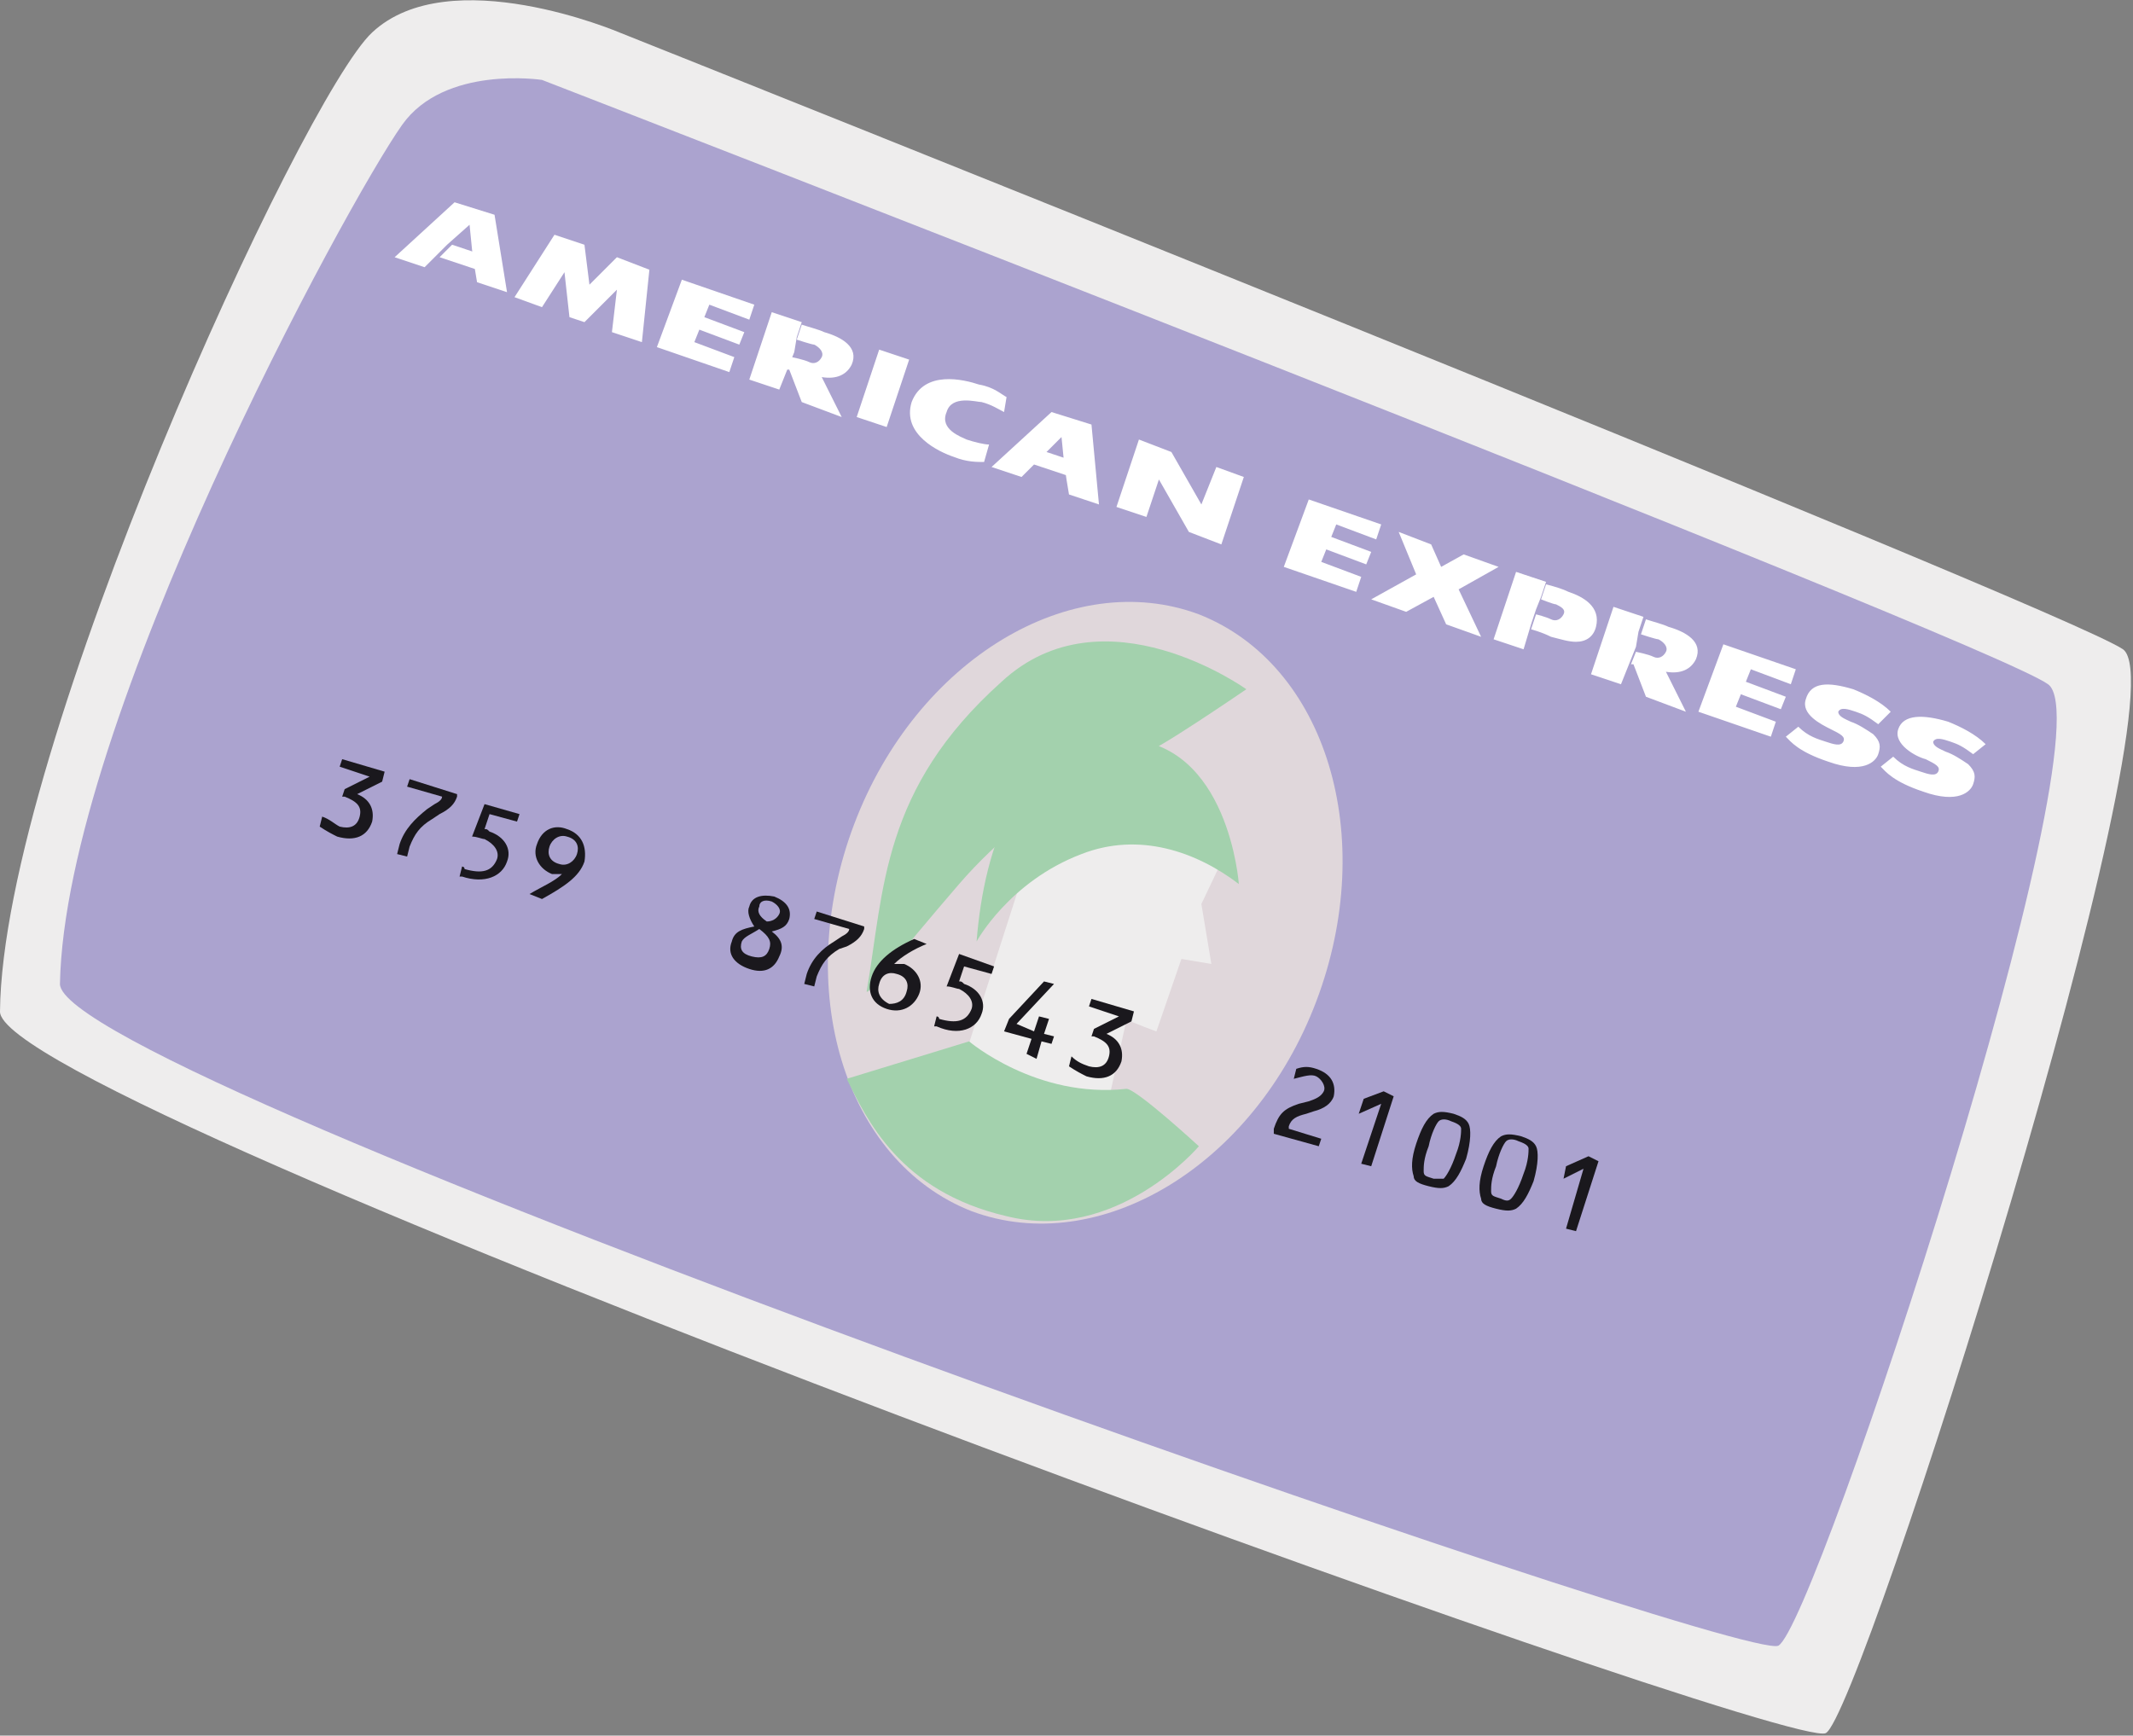 <!-- Generator: Adobe Illustrator 18.0.0, SVG Export Plug-In  -->
<svg version="1.1"
	 xmlns="http://www.w3.org/2000/svg" xmlns:xlink="http://www.w3.org/1999/xlink" xmlns:a="http://ns.adobe.com/AdobeSVGViewerExtensions/3.0/"
	 x="0px" y="0px" width="85.4px" height="69.5px" viewBox="0 0 85.4 69.5" enable-background="new 0 0 85.4 69.5"
	 xml:space="preserve">
<rect x="0" y="0" width="85.4" height="69.5" fill="#808080" stroke="none"/>
<defs>
</defs>
<path fill="#EEEDED" d="M0,40.5C0.1,30,12.1,3.9,14.9,1.3c3.1-2.9,9.9,0,9.9,0S82.5,24.3,85,26c2.5,1.8-10.5,42.7-11.9,43.4
	C71.6,70.2-0.1,44.3,0,40.5"/>
<path fill="#ABA3CF" d="M2.4,39.4C2.6,28.9,13.9,8.1,16.1,5c1.7-2.4,5.6-1.8,5.6-1.8S79.5,25.6,82,27.4c2.5,1.8-9.3,37.7-10.8,38.5
	C69.7,66.6,2.4,43.2,2.4,39.4"/>
<path fill="#E0D7DB" d="M52.7,40.1c-2.5,6.6-8.7,10.3-13.8,8.4c-5.1-2-7.2-8.9-4.7-15.5c2.5-6.6,8.7-10.3,13.8-8.4
	C53.1,26.6,55.2,33.5,52.7,40.1"/>
<path fill="#EEEDED" d="M49.1,34.1l-1,2.1l0.4,2.4l-1.2-0.2l-1,2.9c0,0-2.9-1-3.7-2c-0.8-1.1-0.9-5.5-0.9-5.5S47.8,32.1,49.1,34.1"
	/>
<path fill="#EEEDED" d="M41.4,33.7c-0.1,0.2-2.8,8.7-2.8,8.7s3.4,2.2,5.8,1.6l1-4.5L41.4,33.7z"/>
<path fill="#A3D1AD" d="M33.9,43.2l4.9-1.5c0,0,2.7,2.3,6.3,1.9c0.4,0,2.9,2.3,2.9,2.3s-3.3,3.9-7.7,2.8
	C36,47.7,34.7,44.8,33.9,43.2"/>
<path fill="#A3D1AD" d="M34.7,39.7c0,0.2,1.2-1.4,3.7-4.3c3.2-3.7,7.3-5.4,7.5-5.3c0.2,0.1,4-2.5,4-2.5s-5.7-4.1-9.8-0.3
	C35.3,31.6,35.4,35.6,34.7,39.7"/>
<path fill="#A3D1AD" d="M49.6,35.4c0,0-0.4-5.7-4.6-5.8c-4.2-0.1-5.6,4.3-5.9,8.1c0,0,1.3-2.4,4.2-3.5
	C45.6,33.3,47.9,34.1,49.6,35.4"/>
<path fill="#1A181D" d="M13.6,33.1c0.4,0.1,0.7,0,0.8-0.4c0.1-0.4-0.1-0.6-0.6-0.8c0,0-0.1,0-0.1,0l0.1-0.3l1-0.5l-1.2-0.4l0.1-0.3
	l1.7,0.5l-0.1,0.4l-1,0.5c0.5,0.2,0.7,0.6,0.6,1.1c-0.2,0.6-0.7,0.8-1.4,0.6c-0.2-0.1-0.4-0.2-0.7-0.4l0.1-0.4
	C13.2,32.8,13.4,33,13.6,33.1"/>
<path fill="#1A181D" d="M17.1,32.4l0.3-0.2c0.2-0.1,0.3-0.2,0.3-0.3l0,0l-1.4-0.4l0.1-0.3l1.9,0.6l0,0.1c-0.1,0.3-0.3,0.5-0.7,0.7
	l-0.3,0.2c-0.5,0.3-0.7,0.6-0.9,1.1l-0.1,0.4l-0.4-0.1l0.1-0.4C16.2,33.2,16.6,32.8,17.1,32.4"/>
<path fill="#1A181D" d="M20.8,32.6l-0.1,0.3l-1.1-0.3l-0.2,0.6c0.1,0,0.1,0,0.2,0.1c0.6,0.2,0.9,0.7,0.7,1.2
	c-0.2,0.6-0.9,0.9-1.8,0.6l-0.1,0l0.1-0.4c0,0,0.1,0,0.1,0.1c0.7,0.2,1.1,0.1,1.3-0.4c0.1-0.3-0.1-0.6-0.5-0.8
	c-0.1,0-0.3-0.1-0.5-0.1l0.5-1.3L20.8,32.6z"/>
<path fill="#1A181D" d="M22,33.9c-0.1,0.3,0,0.6,0.4,0.7c0.3,0.1,0.6-0.1,0.7-0.4c0.1-0.3,0-0.6-0.4-0.7
	C22.4,33.4,22.1,33.6,22,33.9 M21.2,35.8c0.5-0.3,1-0.5,1.3-0.8c-0.1,0-0.2,0-0.4,0c-0.5-0.2-0.8-0.7-0.6-1.2
	c0.2-0.6,0.7-0.8,1.2-0.6c0.6,0.2,0.8,0.7,0.7,1.3c-0.2,0.6-0.8,1-1.7,1.5L21.2,35.8z"/>
<path fill="#1A181D" d="M31.2,36.6c0.1-0.2-0.1-0.4-0.3-0.5c-0.3-0.1-0.5,0-0.5,0.2c-0.1,0.2,0,0.4,0.3,0.6
	C30.9,36.9,31.1,36.8,31.2,36.6 M29.7,37.7c-0.1,0.3,0,0.5,0.4,0.6c0.4,0.1,0.6,0,0.7-0.3c0.1-0.3,0-0.5-0.4-0.8
	C30.1,37.4,29.8,37.5,29.7,37.7 M31.2,38.3c-0.2,0.5-0.6,0.7-1.2,0.5c-0.6-0.2-0.9-0.6-0.7-1.1c0.1-0.4,0.4-0.5,0.9-0.6
	c-0.2-0.3-0.3-0.6-0.2-0.8c0.1-0.4,0.5-0.5,1-0.4c0.5,0.2,0.7,0.5,0.6,0.9c-0.1,0.3-0.3,0.4-0.7,0.5C31.3,37.6,31.4,37.9,31.2,38.3"
	/>
<path fill="#1A181D" d="M33.4,37.7l0.3-0.2c0.2-0.1,0.3-0.2,0.3-0.3l0,0l-1.4-0.4l0.1-0.3l1.9,0.6l0,0.1c-0.1,0.3-0.3,0.5-0.7,0.7
	L33.6,38c-0.5,0.3-0.7,0.6-0.9,1.1l-0.1,0.4l-0.4-0.1l0.1-0.4C32.5,38.4,32.9,38,33.4,37.7"/>
<path fill="#1A181D" d="M36.3,39.7c0.1-0.3,0-0.6-0.4-0.7c-0.3-0.1-0.6,0-0.7,0.4c-0.1,0.3,0,0.6,0.4,0.8
	C35.9,40.2,36.2,40.1,36.3,39.7 M37.1,37.8c-0.5,0.2-1,0.5-1.3,0.8c0.1,0,0.3,0,0.4,0c0.5,0.2,0.8,0.7,0.6,1.2
	c-0.2,0.5-0.7,0.8-1.3,0.6c-0.6-0.2-0.8-0.7-0.6-1.3c0.2-0.6,0.8-1.1,1.7-1.5L37.1,37.8z"/>
<path fill="#1A181D" d="M39.8,38.7l-0.1,0.3l-1.1-0.3l-0.2,0.6c0.1,0,0.1,0,0.2,0.1c0.6,0.2,0.9,0.7,0.7,1.2
	c-0.2,0.6-0.9,0.9-1.8,0.5l-0.1,0l0.1-0.4c0,0,0.1,0,0.1,0.1c0.7,0.2,1.1,0.1,1.3-0.4c0.1-0.3-0.1-0.6-0.5-0.8
	c-0.1,0-0.3-0.1-0.5-0.1l0.5-1.3L39.8,38.7z"/>
<polygon fill="#1A181D" points="40.2,41.3 40.4,40.8 41.8,39.3 42.2,39.4 40.7,41 41.4,41.3 41.6,40.7 42,40.8 41.8,41.4 42.2,41.5 
	42.1,41.8 41.7,41.7 41.5,42.4 41.1,42.2 41.3,41.6 "/>
<path fill="#1A181D" d="M43.6,42.7c0.4,0.1,0.7,0,0.8-0.4c0.1-0.4-0.1-0.6-0.6-0.8c0,0-0.1,0-0.1,0l0.1-0.3l1-0.5l-1.2-0.4l0.1-0.3
	l1.7,0.5l-0.1,0.4l-1,0.5c0.5,0.2,0.7,0.6,0.6,1.1c-0.2,0.6-0.7,0.8-1.4,0.6c-0.2-0.1-0.4-0.2-0.7-0.4l0.1-0.4
	C43.1,42.5,43.3,42.6,43.6,42.7"/>
<path fill="#1A181D" d="M52.4,44.1c0.3-0.1,0.5-0.2,0.6-0.4c0.1-0.2-0.1-0.5-0.3-0.6c-0.2-0.1-0.5,0-0.9,0.1l0.1-0.4
	c0.3-0.1,0.5-0.1,0.8,0c0.6,0.2,0.8,0.6,0.7,1.1c-0.1,0.3-0.4,0.5-0.8,0.6l-0.3,0.1c-0.4,0.1-0.6,0.2-0.7,0.5l0,0.1l1.3,0.4
	l-0.1,0.3L51,45.4c0-0.1,0-0.1,0-0.2c0.2-0.6,0.4-0.8,1-1L52.4,44.1z"/>
<polygon fill="#1A181D" points="54.4,44.6 54.6,44 55.4,43.7 55.8,43.9 54.9,46.7 54.5,46.6 55.3,44.2 "/>
<path fill="#1A181D" d="M57.8,47.2c0.1-0.1,0.3-0.4,0.5-1c0.2-0.5,0.2-0.9,0.2-1c0-0.1-0.1-0.2-0.4-0.3c-0.2-0.1-0.4-0.1-0.5,0
	c-0.1,0.1-0.3,0.5-0.4,1c-0.2,0.5-0.2,0.8-0.2,1c0,0.2,0.1,0.2,0.4,0.3C57.6,47.2,57.7,47.2,57.8,47.2 M58,47.5
	c-0.2,0.1-0.4,0.1-0.8,0c-0.4-0.1-0.6-0.2-0.6-0.4c-0.1-0.3-0.1-0.7,0.1-1.3c0.2-0.6,0.4-1,0.7-1.2c0.2-0.1,0.4-0.1,0.8,0
	c0.3,0.1,0.5,0.2,0.6,0.4c0.1,0.2,0.1,0.7-0.1,1.4C58.5,46.9,58.3,47.3,58,47.5"/>
<path fill="#1A181D" d="M60.5,48c0.1-0.1,0.3-0.4,0.5-1c0.2-0.5,0.2-0.9,0.2-1c0-0.1-0.1-0.2-0.4-0.3c-0.2-0.1-0.4-0.1-0.5,0
	c-0.1,0.1-0.3,0.5-0.4,1c-0.2,0.5-0.2,0.8-0.2,1c0,0.2,0.1,0.2,0.4,0.3C60.3,48.1,60.4,48.1,60.5,48 M60.7,48.4
	c-0.2,0.1-0.4,0.1-0.8,0c-0.4-0.1-0.6-0.2-0.6-0.4c-0.1-0.3-0.1-0.7,0.1-1.3c0.2-0.6,0.4-1,0.7-1.2c0.2-0.1,0.4-0.1,0.8,0
	c0.3,0.1,0.5,0.2,0.6,0.4c0.1,0.2,0.1,0.7-0.1,1.4C61.2,47.8,61,48.2,60.7,48.4"/>
<polygon fill="#1A181D" points="62.6,47.2 62.7,46.7 63.6,46.3 64,46.5 63.1,49.3 62.7,49.2 63.4,46.8 "/>
<path fill="#FFFFFF" d="M19.8,8.6l-1.6-0.5l-2.4,2.2l1.2,0.4l0.4-0.4l0.5-0.5L18.8,9l0.1,1l0.1,0.7l0.1,0.6l1.2,0.4L19.8,8.6z
	 M18.1,9.8l-0.5,0.5l1.5,0.5l-0.1-0.7L18.1,9.8z M31.9,13.5l0.2-0.6c-0.6-0.2-1.2-0.4-1.2-0.4L30,15.2l1.2,0.4l0.4-1l0.2-0.5
	L31.9,13.5z M32.9,15.1c0.6,0.1,1-0.1,1.2-0.5c0.3-0.7-0.4-1.1-1.1-1.3c-0.2-0.1-0.6-0.2-0.9-0.3l-0.2,0.6c0,0,0.6,0.2,0.7,0.2
	c0.2,0.1,0.4,0.3,0.3,0.5c-0.1,0.2-0.3,0.3-0.5,0.2c-0.2-0.1-0.7-0.2-0.7-0.2l-0.2,0.5l0.1,0l0.5,1.3l1.6,0.6L32.9,15.1z M43.7,17
	l-1.6-0.5l-2.4,2.2l1.2,0.4l0.4-0.4l0.5-0.5l0.7-0.7l0.1,1l0.1,0.7l0.1,0.6l1.2,0.4L43.7,17z M41.9,18.1l-0.5,0.5l1.5,0.5l-0.1-0.7
	L41.9,18.1z M61.7,23.9l0.2-0.6c-0.6-0.2-1.2-0.4-1.2-0.4l-0.9,2.7l1.2,0.4l0.3-1l0.2-0.6L61.7,23.9z M62.8,23.7
	c-0.2-0.1-0.5-0.2-0.9-0.3l-0.2,0.6c0,0,0.5,0.2,0.6,0.2c0.2,0.1,0.4,0.2,0.3,0.4c-0.1,0.2-0.3,0.3-0.5,0.2
	c-0.2-0.1-0.6-0.2-0.6-0.2l-0.2,0.6c0,0,0.4,0.1,0.8,0.3c0.4,0.1,0.7,0.2,1,0.2c0.4,0,0.7-0.2,0.8-0.6
	C64.1,24.3,63.4,23.9,62.8,23.7 M66.7,26.9c0.6,0.1,1-0.1,1.2-0.5c0.3-0.7-0.4-1.1-1.1-1.3c-0.2-0.1-0.6-0.2-0.9-0.3l-0.2,0.6
	c0,0,0.6,0.2,0.7,0.2c0.2,0.1,0.4,0.3,0.3,0.5c-0.1,0.2-0.3,0.3-0.5,0.2c-0.2-0.1-0.7-0.2-0.7-0.2l-0.2,0.5l0.1,0l0.5,1.3l1.6,0.6
	L66.7,26.9z M65.6,25.3l0.2-0.6c-0.6-0.2-1.2-0.4-1.2-0.4L63.7,27l1.2,0.4l0.4-1l0.2-0.5L65.6,25.3z M35.2,14l-0.9,2.7l1.2,0.4
	l0.9-2.7L35.2,14z M40.3,15.9c-0.2-0.1-0.5-0.4-1.1-0.5c-0.6-0.2-2.2-0.6-2.7,0.7c-0.4,1.3,1.1,2,1.7,2.2c0.5,0.2,0.9,0.2,1.2,0.2
	l0.2-0.7c-0.2,0-0.6-0.1-0.9-0.2c-0.2-0.1-1.1-0.4-0.8-1.1c0.2-0.7,1.2-0.4,1.4-0.4c0.4,0.1,0.7,0.3,0.9,0.4L40.3,15.9z M48.1,20.2
	l-1.2-2.1l-1.3-0.5l-0.9,2.7l1.2,0.4l0.5-1.5l1.2,2.1l1.3,0.5l0.9-2.7l-1.1-0.4L48.1,20.2z M23.4,12.9l1.3-1.3l-0.2,1.7l1.2,0.4
	l0.3-2.9l-1.3-0.5l-1.1,1.1l-0.2-1.6l-1.2-0.4l-1.6,2.5l1.1,0.4l0.9-1.4l0.2,1.8L23.4,12.9z M26.3,13.9l2.9,1l0.2-0.6l-1.6-0.6
	l0.2-0.5l1.6,0.6l0.2-0.5l-1.6-0.6l0.2-0.5l1.6,0.6l0.2-0.6l-2.9-1L26.3,13.9z M58.4,23.6l1.6-0.9l-1.4-0.5l-0.9,0.5l-0.4-0.9
	L56,21.3l0.7,1.7L54.9,24l1.4,0.5l1.1-0.6l0.5,1.1l1.4,0.5L58.4,23.6z M79.5,29.8c-0.4-0.4-1-0.7-1.5-0.9c-1-0.3-1.8-0.3-2,0.3
	c-0.2,0.6,0.7,1.1,1.1,1.2c0.4,0.2,0.6,0.3,0.5,0.5c-0.1,0.2-0.4,0.1-0.7,0c-0.3-0.1-0.7-0.2-1.1-0.6l-0.5,0.4
	c0.2,0.2,0.5,0.6,1.7,1c1.4,0.5,1.9,0,2-0.3c0.1-0.3,0.1-0.5-0.2-0.8c-0.3-0.2-0.6-0.4-0.9-0.5c-0.2-0.1-0.5-0.2-0.5-0.4
	c0.1-0.2,0.4-0.1,0.7,0c0.3,0.1,0.5,0.2,0.9,0.5L79.5,29.8z M75.7,28.5c-0.4-0.4-1-0.7-1.5-0.9c-1-0.3-1.7-0.3-1.9,0.4
	c-0.2,0.6,0.6,1,1,1.2c0.4,0.2,0.6,0.3,0.5,0.5c-0.1,0.2-0.4,0.1-0.7,0c-0.3-0.1-0.7-0.2-1.1-0.6l-0.5,0.4c0.2,0.2,0.5,0.6,1.7,1
	c1.4,0.5,1.9,0,2-0.3c0.1-0.3,0.1-0.5-0.2-0.8c-0.3-0.2-0.6-0.4-0.9-0.5c-0.2-0.1-0.5-0.2-0.5-0.4c0.1-0.2,0.4-0.1,0.7,0
	c0.3,0.1,0.5,0.2,0.9,0.5L75.7,28.5z M68,28.5l2.9,1l0.2-0.6l-1.6-0.6l0.2-0.5l1.6,0.6l0.2-0.5l-1.6-0.6l0.2-0.5l1.6,0.6l0.2-0.6
	l-2.9-1L68,28.5z M52.4,20l2.9,1l-0.2,0.6L53.5,21l-0.2,0.5l1.6,0.6l-0.2,0.5l-1.6-0.6l-0.2,0.5l1.6,0.6l-0.2,0.6l-2.9-1L52.4,20z"
	/>
</svg>
